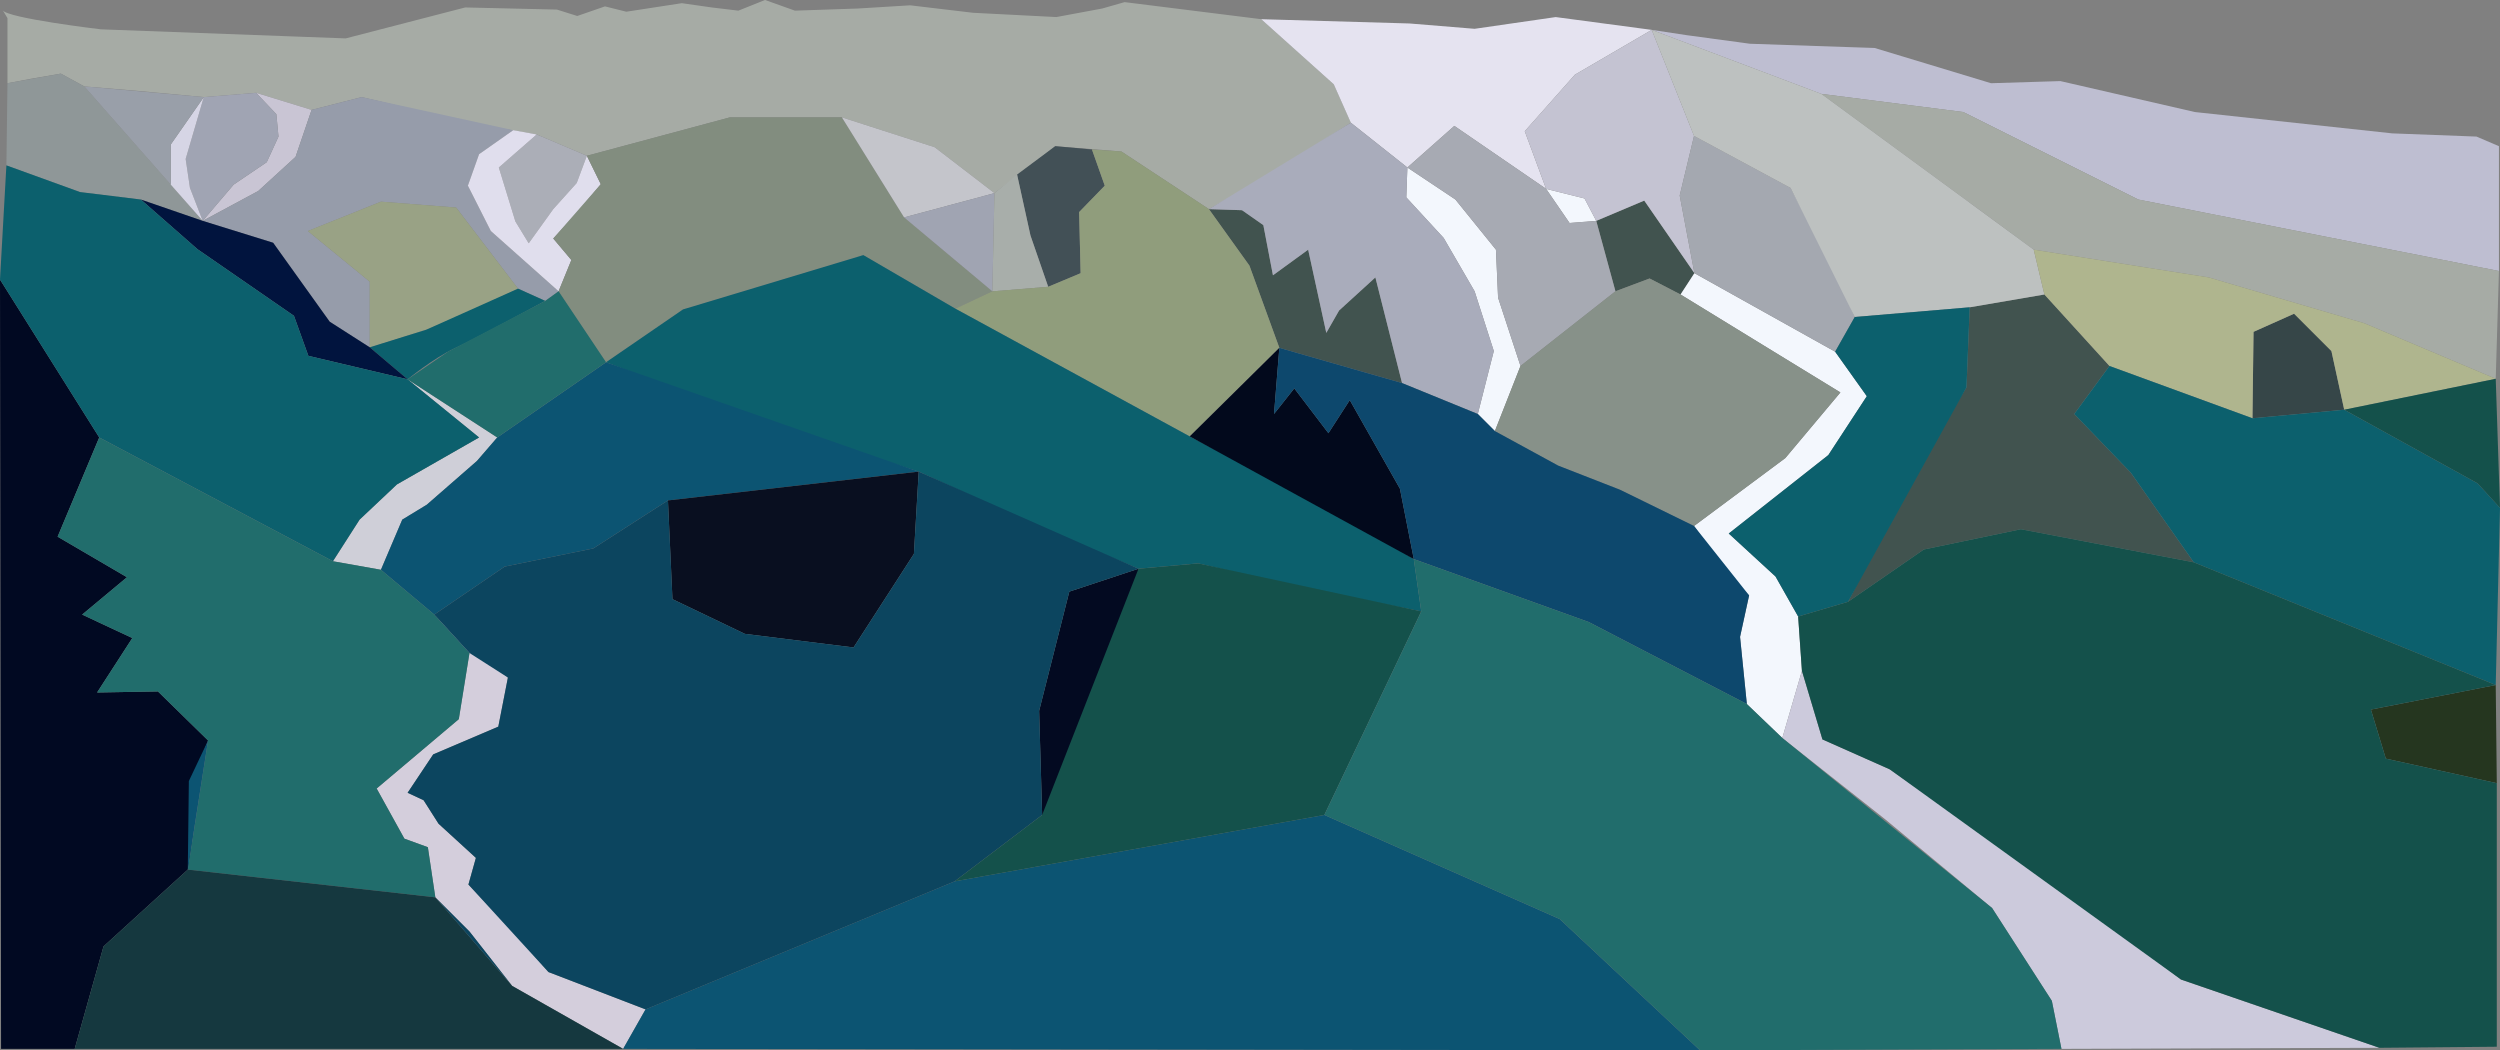 <?xml version="1.0" encoding="UTF-8" standalone="no"?>
<!-- Created with Inkscape (http://www.inkscape.org/) -->

<svg
   width="367.742mm"
   height="154.503mm"
   viewBox="0 0 367.742 154.503"
   version="1.1"
   id="svg5"
   inkscape:version="1.1 (c68e22c387, 2021-05-23)"
   sodipodi:docname="hills.svg"
   xmlns:inkscape="http://www.inkscape.org/namespaces/inkscape"
   xmlns:sodipodi="http://sodipodi.sourceforge.net/DTD/sodipodi-0.dtd"
   xmlns="http://www.w3.org/2000/svg"
   xmlns:svg="http://www.w3.org/2000/svg">
  <rect x="0" y="0" width="367.742" height="154.503" fill="#808080" stroke="none"/>
  <sodipodi:namedview
     id="namedview7"
     pagecolor="#ffffff"
     bordercolor="#666666"
     borderopacity="1.0"
     inkscape:pageshadow="2"
     inkscape:pageopacity="0.0"
     inkscape:pagecheckerboard="0"
     inkscape:document-units="mm"
     showgrid="false"
     inkscape:zoom="0.66635802"
     inkscape:cx="758.60121"
     inkscape:cy="449.45809"
     inkscape:window-width="1920"
     inkscape:window-height="1017"
     inkscape:window-x="1912"
     inkscape:window-y="-8"
     inkscape:window-maximized="1"
     inkscape:current-layer="layer1" />
  <defs
     id="defs2" />
  <g
     inkscape:label="Layer 1"
     inkscape:groupmode="layer"
     id="layer1"
     transform="translate(95.724,-29.955)">
    <g
       id="g236871"
       style="display:inline"
       transform="translate(-97.137,-127.627)">
      <path
         style="display:inline;fill:#a6aba5;fill-opacity:1;stroke:none;stroke-width:0.265px;stroke-linecap:butt;stroke-linejoin:miter;stroke-opacity:1"
         d="m 1.805,159.072 c 0.549,1.177 14.44,2.825 14.44,2.825 l 27.545,1.02 8.475,0.314 17.579,-4.552 13.498,0.314 2.982,0.942 4.081,-1.413 3.139,0.785 8.162,-1.256 4.395,0.628 3.924,0.471 3.924,-1.57 4.395,1.57 9.26,-0.314 7.691,-0.471 9.26,1.099 12.242,0.628 6.749,-1.256 3.296,-0.942 20.09,2.511 10.673,9.574 2.511,5.65 -12.556,8.005 -8.319,4.709 -12.87,-8.476 -9.731,-0.785 -8.946,6.906 -8.789,-6.749 -13.655,-4.395 h -16.48 l -21.032,5.65 -7.377,-3.139 -9.26,-1.57 -16.48,-3.924 -7.377,1.883 -8.162,-2.511 -7.691,0.628 -10.045,-0.942 -7.534,-0.628 -3.453,-1.883 -4.552,0.785 -3.296,0.628 v -9.574"
         id="path236751" />
      <path
         style="display:inline;fill:#8f9798;fill-opacity:1;stroke:none;stroke-width:0.265px;stroke-linecap:butt;stroke-linejoin:miter;stroke-opacity:1"
         d="m 13.812,170.295 17.422,19.776 -9.103,-3.139 -8.946,-1.099 -10.83,-3.924 0.157,-12.085 7.848,-1.413 z"
         id="path236753" />
      <path
         style="display:inline;fill:#c9c5d4;fill-opacity:1;stroke:none;stroke-width:0.265px;stroke-linecap:butt;stroke-linejoin:miter;stroke-opacity:1"
         d="m 31.234,190.071 4.552,-5.336 4.866,-3.296 1.726,-3.767 -0.314,-3.296 -2.982,-3.139 8.162,2.511 -2.354,6.906 -5.493,5.023 z"
         id="path236755" />
      <path
         style="display:inline;fill:#a0a4b3;fill-opacity:1;stroke:none;stroke-width:0.265px;stroke-linecap:butt;stroke-linejoin:miter;stroke-opacity:1"
         d="m 31.234,190.071 4.552,-5.336 4.866,-3.296 1.726,-3.767 -0.314,-3.296 -2.982,-3.139 -7.691,0.628 -2.668,9.103 0.628,4.238 z"
         id="path236757" />
      <path
         style="display:inline;fill:#d6d5e5;fill-opacity:1;stroke:none;stroke-width:0.265px;stroke-linecap:butt;stroke-linejoin:miter;stroke-opacity:1"
         d="m 31.234,190.071 -4.709,-5.336 v -5.886 l 4.866,-6.984 -2.668,9.103 0.628,4.238 1.883,4.866"
         id="path236759" />
      <path
         style="display:inline;fill:#999fa9;fill-opacity:1;stroke:none;stroke-width:0.265px;stroke-linecap:butt;stroke-linejoin:miter;stroke-opacity:1"
         d="m 26.525,184.734 v -5.886 l 4.866,-6.984 -17.579,-1.57 12.713,14.44"
         id="path236761" />
      <path
         style="display:inline;fill:#969caa;fill-opacity:1;stroke:none;stroke-width:0.265px;stroke-linecap:butt;stroke-linejoin:miter;stroke-opacity:1"
         d="m 31.234,190.071 10.359,3.218 8.319,11.615 5.886,3.767 v -9.653 l -9.103,-7.455 10.751,-4.316 11.065,0.863 9.103,11.928 4.002,1.805 1.962,-1.413 -9.967,-8.868 -3.375,-6.671 1.648,-4.63 5.023,-3.531 -22.287,-4.866 -7.377,1.883 -2.354,6.906 -5.493,5.023 -8.162,4.395"
         id="path236763" />
      <path
         style="display:inline;fill:#99a285;fill-opacity:1;stroke:none;stroke-width:0.265px;stroke-linecap:butt;stroke-linejoin:miter;stroke-opacity:1"
         d="m 46.694,191.562 10.751,-4.316 11.065,0.863 9.103,11.928 -7.455,3.531 -6.043,2.511 -8.319,2.59 v -9.653 l -9.103,-7.455"
         id="path236765" />
      <path
         style="display:inline;fill:#0c606d;fill-opacity:1;stroke:none;stroke-width:0.265px;stroke-linecap:butt;stroke-linejoin:miter;stroke-opacity:1"
         d="m 55.797,208.67 5.572,4.709 c 0,0 3.845,-3.139 6.906,-4.552 3.061,-1.413 13.341,-6.984 13.341,-6.984 l -4.002,-1.805 -13.498,6.043 -8.319,2.59"
         id="path236767" />
      <path
         style="display:inline;fill:#01143e;fill-opacity:1;stroke:none;stroke-width:0.265px;stroke-linecap:butt;stroke-linejoin:miter;stroke-opacity:1"
         d="m 22.13,186.932 8.319,7.298 14.204,9.81 2.119,5.886 14.597,3.453 -5.572,-4.709 -5.886,-3.767 -8.319,-11.615 -10.359,-3.218 -9.103,-3.139"
         id="path236769" />
      <path
         style="display:inline;fill:#abaeb7;fill-opacity:1;stroke:none;stroke-width:0.265px;stroke-linecap:butt;stroke-linejoin:miter;stroke-opacity:1"
         d="m 80.36,177.358 -5.572,4.866 2.433,7.926 1.962,3.218 3.61,-5.023 3.453,-3.845 1.491,-4.002 -7.377,-3.139"
         id="path236771" />
      <path
         style="display:inline;fill:#e0deed;fill-opacity:1;stroke:none;stroke-width:0.265px;stroke-linecap:butt;stroke-linejoin:miter;stroke-opacity:1"
         d="m 80.36,177.358 -3.453,-0.628 -5.023,3.531 -1.648,4.63 3.375,6.671 9.967,8.868 1.879,-4.6 -2.664,-3.163 3.385,-3.662 3.607,-4.328 -2.048,-4.179 -1.491,4.002 -3.453,3.845 -3.61,5.023 -1.962,-3.218 -2.433,-7.926 5.572,-4.866"
         id="path236773" />
      <path
         style="display:inline;fill:#828d7f;fill-opacity:1;stroke:none;stroke-width:0.265px;stroke-linecap:butt;stroke-linejoin:miter;stroke-opacity:1"
         d="m 125.249,174.846 9.151,14.713 12.985,10.876 -5.438,2.553 -13.54,-7.88 -26.525,7.991 -11.32,7.769 -6.984,-10.438 1.879,-4.6 -2.664,-3.163 6.992,-7.991 -2.048,-4.179 21.032,-5.65 h 16.48"
         id="path236775" />
      <path
         style="display:inline;fill:#c4c5cb;fill-opacity:1;stroke:none;stroke-width:0.265px;stroke-linecap:butt;stroke-linejoin:miter;stroke-opacity:1"
         d="m 147.693,185.99 -13.293,3.569 -9.151,-14.713 13.655,4.395 8.789,6.749"
         id="path236777" />
      <path
         style="display:inline;fill:#a0a4b2;fill-opacity:1;stroke:none;stroke-width:0.265px;stroke-linecap:butt;stroke-linejoin:miter;stroke-opacity:1"
         d="m 134.4,189.559 12.985,10.876 0.308,-14.445 -13.293,3.569"
         id="path236779" />
      <path
         style="display:inline;fill:#425056;fill-opacity:1;stroke:none;stroke-width:0.265px;stroke-linecap:butt;stroke-linejoin:miter;stroke-opacity:1"
         d="m 155.598,199.769 4.772,-1.998 -0.222,-8.99 3.773,-3.884 -1.887,-5.327 -5.395,-0.486 -5.62,4.177 1.97,8.962 z"
         id="path236781" />
      <path
         style="display:inline;fill:#a8aeaa;fill-opacity:1;stroke:none;stroke-width:0.265px;stroke-linecap:butt;stroke-linejoin:miter;stroke-opacity:1"
         d="m 147.385,200.435 8.213,-0.666 -2.608,-7.547 -1.97,-8.962 -3.327,2.729 -0.308,14.445"
         id="path236783" />
      <path
         style="display:inline;fill:#e5e3f0;fill-opacity:1;stroke:none;stroke-width:0.265px;stroke-linecap:butt;stroke-linejoin:miter;stroke-opacity:1"
         d="m 186.932,160.407 21.817,0.628 9.574,0.785 11.928,-1.726 14.126,1.883 -11.301,6.592 -7.377,8.319 3.139,8.475 -13.498,-9.26 -6.906,6.121 -8.319,-6.592 -2.511,-5.65 -10.673,-9.574"
         id="path236785" />
      <path
         style="display:inline;fill:#bebed1;fill-opacity:1;stroke:none;stroke-width:0.265px;stroke-linecap:butt;stroke-linejoin:miter;stroke-opacity:1"
         d="m 244.377,161.976 5.179,0.785 9.26,1.256 18.364,0.628 17.108,5.179 10.202,-0.314 19.776,4.552 29.036,3.139 12.399,0.471 3.296,1.413 v 18.364 l -53.05,-10.516 -25.74,-12.87 -20.875,-2.668 -24.956,-9.417"
         id="path236787" />
      <path
         style="display:inline;fill:#a6aba5;fill-opacity:1;stroke:none;stroke-width:0.265px;stroke-linecap:butt;stroke-linejoin:miter;stroke-opacity:1"
         d="m 368.998,197.448 -0.471,15.852 -19.305,-8.162 -22.915,-6.749 -25.74,-4.081 -31.234,-22.915 20.875,2.668 25.74,12.87 z"
         id="path236789" />
      <path
         style="display:inline;fill:#364648;fill-opacity:1;stroke:none;stroke-width:0.265px;stroke-linecap:butt;stroke-linejoin:miter;stroke-opacity:1"
         d="m 332.742,219.107 13.498,-1.256 -1.883,-8.632 -5.493,-5.493 -5.964,2.668 z"
         id="path236791" />
      <path
         style="display:inline;fill:#41534f;fill-opacity:1;stroke:none;stroke-width:0.265px;stroke-linecap:butt;stroke-linejoin:miter;stroke-opacity:1"
         d="m 324.109,240.296 -9.26,-13.184 -8.319,-8.632 5.179,-7.063 -9.574,-10.516 -10.987,1.883 -0.471,11.772 -8.005,13.027 -9.417,18.521 11.144,-7.691 14.283,-2.982 z"
         id="path236793" />
      <path
         style="display:inline;fill:#41534f;fill-opacity:1;stroke:none;stroke-width:0.265px;stroke-linecap:butt;stroke-linejoin:miter;stroke-opacity:1"
         d="m 239.04,200.43 5.023,-1.883 4.552,2.354 2.04,-3.139 -7.377,-10.673 -7.063,2.982 z"
         id="path236795" />
      <path
         style="display:inline;fill:#41534f;fill-opacity:1;stroke:none;stroke-width:0.265px;stroke-linecap:butt;stroke-linejoin:miter;stroke-opacity:1"
         d="m 179.241,188.344 5.964,8.319 4.395,12.085 18.05,5.179 -3.924,-15.538 -5.336,4.866 -1.883,3.296 -2.668,-12.242 -5.179,3.767 -1.413,-7.377 -3.139,-2.197 z"
         id="path236797" />
      <path
         style="display:inline;fill:#f3f7fd;fill-opacity:1;stroke:none;stroke-width:0.265px;stroke-linecap:butt;stroke-linejoin:miter;stroke-opacity:1"
         d="m 208.434,182.223 -0.157,4.395 5.493,5.964 4.552,7.848 2.825,8.789 -2.354,9.26 2.511,2.511 3.767,-9.574 -3.296,-10.045 -0.314,-7.063 -5.964,-7.377 z"
         id="path236799" />
      <path
         style="display:inline;fill:#f3f7fd;fill-opacity:1;stroke:none;stroke-width:0.265px;stroke-linecap:butt;stroke-linejoin:miter;stroke-opacity:1"
         d="m 228.838,185.362 3.453,5.023 3.924,-0.314 -1.726,-3.296 -5.65,-1.413"
         id="path236801" />
      <path
         style="display:inline;fill:#f3f7fd;fill-opacity:1;stroke:none;stroke-width:0.265px;stroke-linecap:butt;stroke-linejoin:miter;stroke-opacity:1"
         d="m 248.614,200.901 12.084,7.414 11.431,6.992 -8.102,9.656 -13.429,9.988 5.216,7.436 2.886,2.775 -1.332,6.104 0.999,9.877 5.216,4.994 2.886,-9.877 -0.555,-7.991 -3.329,-5.882 -6.881,-6.326 14.65,-11.542 5.66,-8.657 -4.661,-6.548 -20.698,-11.552 z"
         id="path236803" />
      <path
         style="display:inline;fill:#c4c3d2;fill-opacity:1;stroke:none;stroke-width:0.265px;stroke-linecap:butt;stroke-linejoin:miter;stroke-opacity:1"
         d="m 228.838,185.362 5.65,1.413 1.726,3.296 7.063,-2.982 7.377,10.673 -2.164,-11.421 2.109,-8.768 -6.223,-15.597 -11.301,6.592 -7.377,8.319 z"
         id="path236805" />
      <path
         style="display:inline;fill:#a4a8b0;fill-opacity:1;stroke:none;stroke-width:0.265px;stroke-linecap:butt;stroke-linejoin:miter;stroke-opacity:1"
         d="m 250.599,177.573 14.206,7.658 6.326,11.986 3.108,6.992 -2.886,5.105 -20.698,-11.552 -2.164,-11.421 2.109,-8.768"
         id="path236807" />
      <path
         style="display:inline;fill:#bdc1c0;fill-opacity:1;stroke:none;stroke-width:0.265px;stroke-linecap:butt;stroke-linejoin:miter;stroke-opacity:1"
         d="m 274.239,204.209 16.91,-1.425 10.987,-1.883 -1.57,-6.592 -31.234,-22.915 -24.956,-9.417 6.223,15.597 14.206,7.658 z"
         id="path236809" />
      <path
         style="display:inline;fill:#a7aab3;fill-opacity:1;stroke:none;stroke-width:0.265px;stroke-linecap:butt;stroke-linejoin:miter;stroke-opacity:1"
         d="m 239.04,200.43 -13.969,10.987 -3.296,-10.045 -0.314,-7.063 -5.964,-7.377 -7.063,-4.709 6.906,-6.121 13.498,9.26 3.453,5.023 3.924,-0.314 z"
         id="path236811" />
      <path
         style="display:inline;fill:#a9acbb;fill-opacity:1;stroke:none;stroke-width:0.265px;stroke-linecap:butt;stroke-linejoin:miter;stroke-opacity:1"
         d="m 218.793,218.479 -11.144,-4.552 -3.924,-15.538 -5.336,4.866 -1.883,3.296 -2.668,-12.242 -5.179,3.767 -1.413,-7.377 -3.139,-2.197 -4.866,-0.157 20.875,-12.713 8.319,6.592 -0.157,4.395 5.493,5.964 4.552,7.848 2.825,8.789 -2.354,9.26"
         id="path236813" />
      <path
         style="display:inline;fill:#879189;fill-opacity:1;stroke:none;stroke-width:0.265px;stroke-linecap:butt;stroke-linejoin:miter;stroke-opacity:1"
         d="m 250.599,234.951 -10.876,-5.327 -9.101,-3.551 -9.318,-5.082 3.767,-9.574 13.969,-10.987 5.023,-1.883 4.552,2.354 23.516,14.406 -8.102,9.656 -13.429,9.988"
         id="path236815" />
      <path
         style="display:inline;fill:#0c606d;fill-opacity:1;stroke:none;stroke-width:0.265px;stroke-linecap:butt;stroke-linejoin:miter;stroke-opacity:1"
         d="m 273.256,246.103 -7.341,2.166 -3.329,-5.882 -6.881,-6.326 14.65,-11.542 5.66,-8.657 -4.661,-6.548 2.886,-5.105 16.91,-1.425 -0.471,11.772 -17.422,31.548"
         id="path236817" />
      <path
         style="display:inline;fill:#909d7c;fill-opacity:1;stroke:none;stroke-width:0.265px;stroke-linecap:butt;stroke-linejoin:miter;stroke-opacity:1"
         d="m 189.6,208.748 -13.184,13.027 -34.469,-18.788 5.438,-2.553 8.213,-0.666 4.772,-1.998 -0.222,-8.99 3.773,-3.884 -1.887,-5.327 4.336,0.298 12.87,8.476 5.964,8.319 4.395,12.085"
         id="path236819" />
      <path
         style="display:inline;fill:#0c606d;fill-opacity:1;stroke:none;stroke-width:0.265px;stroke-linecap:butt;stroke-linejoin:miter;stroke-opacity:1"
         d="m 90.562,210.868 22.758,8.71 23.229,7.377 19.933,9.103 12.399,5.179 8.789,-0.785 14.44,3.453 18.364,3.61 -1.099,-7.691 c 0,0 -9.731,-6.121 -10.83,-6.592 -1.099,-0.471 -22.13,-11.458 -22.13,-11.458 l -34.469,-18.788 -13.54,-7.88 -26.525,7.991 -11.32,7.769"
         id="path236821" />
      <path
         style="display:inline;fill:#02091c;fill-opacity:1;stroke:none;stroke-width:0.265px;stroke-linecap:butt;stroke-linejoin:miter;stroke-opacity:1"
         d="m 176.416,221.775 13.184,-13.027 -0.785,9.731 2.982,-3.767 5.023,6.592 3.139,-4.866 7.377,13.027 2.04,10.359 -32.96,-18.05"
         id="path236823" />
      <path
         style="display:inline;fill:#0d486d;fill-opacity:1;stroke:none;stroke-width:0.265px;stroke-linecap:butt;stroke-linejoin:miter;stroke-opacity:1"
         d="m 189.6,208.748 -0.785,9.731 2.982,-3.767 5.023,6.592 3.139,-4.866 7.377,13.027 2.04,10.359 25.74,9.26 23.252,12.058 -0.999,-9.877 1.332,-6.104 -8.102,-10.21 -10.876,-5.327 -9.101,-3.551 -9.318,-5.082 -2.511,-2.511 -11.144,-4.552 -18.05,-5.179"
         id="path236825" />
      <path
         style="display:inline;fill:#afb58e;fill-opacity:1;stroke:none;stroke-width:0.265px;stroke-linecap:butt;stroke-linejoin:miter;stroke-opacity:1"
         d="m 311.71,211.416 21.032,7.691 0.157,-12.713 5.964,-2.668 5.493,5.493 1.883,8.632 22.287,-4.552 -19.305,-8.162 -22.915,-6.749 -25.74,-4.081 1.57,6.592 9.574,10.516"
         id="path236827" />
      <path
         style="display:inline;fill:#0c606d;fill-opacity:1;stroke:none;stroke-width:0.265px;stroke-linecap:butt;stroke-linejoin:miter;stroke-opacity:1"
         d="m 346.24,217.852 19.619,10.83 3.296,3.61 -0.628,26.054 -44.418,-18.05 -9.26,-13.184 -8.319,-8.632 5.179,-7.063 21.032,7.691 13.498,-1.256"
         id="path236829" />
      <path
         style="display:inline;fill:#14514b;fill-opacity:1;stroke:none;stroke-width:0.265px;stroke-linecap:butt;stroke-linejoin:miter;stroke-opacity:1"
         d="m 368.527,213.3 0.628,18.991 -3.296,-3.61 -19.619,-10.83 22.287,-4.552"
         id="path236831" />
      <path
         style="display:inline;fill:#cccadc;fill-opacity:1;stroke:none;stroke-width:0.265px;stroke-linecap:butt;stroke-linejoin:miter;stroke-opacity:1"
         d="m 263.584,266.137 15.165,11.985 15.695,13.027 8.789,13.655 1.413,7.063 46.772,-0.157 -29.193,-10.045 -13.812,-10.516 -14.911,-10.673 -14.126,-9.731 -9.888,-4.395 -3.019,-10.091 z"
         id="path236833" />
      <path
         style="display:inline;fill:#25361f;fill-opacity:1;stroke:none;stroke-width:0.265px;stroke-linecap:butt;stroke-linejoin:miter;stroke-opacity:1"
         d="m 368.527,258.346 0.157,14.44 -16.323,-3.61 -2.197,-7.22 z"
         id="path236835" />
      <path
         style="display:inline;fill:#14514b;fill-opacity:1;stroke:none;stroke-width:0.265px;stroke-linecap:butt;stroke-linejoin:miter;stroke-opacity:1"
         d="m 368.527,258.346 -18.364,3.61 2.197,7.22 16.323,3.61 v 38.768 l -17.265,0.157 -29.193,-10.045 -42.848,-30.92 -9.888,-4.395 -3.019,-10.091 -0.555,-7.991 7.341,-2.166 11.144,-7.691 14.283,-2.982 25.426,4.866 44.418,18.05"
         id="path236837" />
      <path
         style="display:inline;fill:#010922;fill-opacity:1;stroke:none;stroke-width:0.265px;stroke-linecap:butt;stroke-linejoin:miter;stroke-opacity:1"
         d="m 1.413,198.703 14.597,23.229 -6.121,14.597 10.202,5.964 -6.592,5.493 7.377,3.453 -5.179,8.005 8.946,-0.157 7.377,7.22 c 0,0 -2.354,5.807 -1.726,6.121 0.628,0.314 -1.256,12.87 -1.256,12.87 l -12.399,11.301 -4.238,15.068 H 1.57 Z"
         id="path236839" />
      <path
         style="display:inline;fill:#cfcfd8;fill-opacity:1;stroke:none;stroke-width:0.265px;stroke-linecap:butt;stroke-linejoin:miter;stroke-opacity:1"
         d="m 61.369,213.378 10.516,8.554 -12.085,6.906 -5.493,5.179 -3.924,6.121 7.063,1.256 3.139,-7.377 3.61,-2.197 7.377,-6.435 2.982,-3.453 -13.184,-8.554"
         id="path236841" />
      <path
         style="display:inline;fill:#d4cedc;fill-opacity:1;stroke:none;stroke-width:0.265px;stroke-linecap:butt;stroke-linejoin:miter;stroke-opacity:1"
         d="m 65.293,247.987 5.179,5.65 -1.57,9.731 -12.085,10.202 4.081,7.377 3.453,1.256 1.099,7.377 5.023,5.023 6.278,8.005 16.323,9.26 3.296,-5.807 -14.283,-5.493 -5.336,-6.121 -6.435,-6.749 1.099,-3.924 -5.493,-5.023 -2.197,-3.453 -2.354,-1.099 3.767,-5.65 9.574,-4.081 1.413,-7.22 z"
         id="path236843" />
      <path
         style="display:inline;fill:#0c606d;fill-opacity:1;stroke:none;stroke-width:0.265px;stroke-linecap:butt;stroke-linejoin:miter;stroke-opacity:1"
         d="M 50.382,240.139 16.009,221.932 1.413,198.703 2.354,181.909 l 10.83,3.924 8.946,1.099 8.319,7.298 14.204,9.81 2.119,5.886 14.597,3.453 10.516,8.554 -12.085,6.906 -5.493,5.179 -3.924,6.121"
         id="path236845" />
      <path
         style="display:inline;fill:#0c5472;fill-opacity:1;stroke:none;stroke-width:0.265px;stroke-linecap:butt;stroke-linejoin:miter;stroke-opacity:1"
         d="m 57.445,241.395 7.848,6.592 10.359,-7.063 13.027,-2.668 10.987,-7.063 36.884,-4.238 -45.988,-16.087 -16.009,11.065 -2.982,3.453 -7.377,6.435 -3.61,2.197 -3.139,7.377"
         id="path236847" />
      <path
         style="display:inline;fill:#216d6c;fill-opacity:1;stroke:none;stroke-width:0.265px;stroke-linecap:butt;stroke-linejoin:miter;stroke-opacity:1"
         d="m 74.553,221.932 16.009,-11.065 -6.984,-10.438 -1.962,1.413 -14.283,7.455 -5.964,4.081 z"
         id="path236849" />
      <path
         style="display:inline;fill:#090f20;fill-opacity:1;stroke:none;stroke-width:0.265px;stroke-linecap:butt;stroke-linejoin:miter;stroke-opacity:1"
         d="m 99.666,231.193 0.663,14.524 10.654,5.105 15.982,1.998 8.879,-13.762 0.707,-12.102 -36.884,4.238"
         id="path236851" />
      <path
         style="display:inline;fill:#030a21;fill-opacity:1;stroke:none;stroke-width:0.265px;stroke-linecap:butt;stroke-linejoin:miter;stroke-opacity:1"
         d="m 168.882,241.238 -10.176,3.369 -4.439,17.535 0.444,15.316 c 0,0 17.535,2.664 16.869,1.332 -0.666,-1.332 -2.698,-37.551 -2.698,-37.551"
         id="path236853" />
      <path
         style="display:inline;fill:#216d6c;fill-opacity:1;stroke:none;stroke-width:0.265px;stroke-linecap:butt;stroke-linejoin:miter;stroke-opacity:1"
         d="m 16.009,221.932 34.373,18.207 7.063,1.256 7.848,6.592 5.179,5.65 -1.57,9.731 v 0 l -12.085,10.202 4.081,7.377 3.453,1.256 1.099,7.377 -36.413,-4.081 2.982,-18.991 -7.377,-7.22 -8.946,0.157 5.179,-8.005 -7.377,-3.453 6.592,-5.493 -10.202,-5.964 6.121,-14.597"
         id="path236855" />
      <path
         style="display:inline;fill:#15383f;fill-opacity:1;stroke:none;stroke-width:0.265px;stroke-linecap:butt;stroke-linejoin:miter;stroke-opacity:1"
         d="m 93.073,311.867 h -80.674 v 0 l 4.238,-15.068 12.399,-11.301 36.413,4.081 11.301,13.027 z"
         id="path236857" />
      <path
         style="display:inline;fill:#0c5472;fill-opacity:1;stroke:none;stroke-width:0.265px;stroke-linecap:butt;stroke-linejoin:miter;stroke-opacity:1"
         d="m 93.073,311.867 158.414,0.217 -20.643,-19.311 -34.627,-15.316 -54.382,9.767 -45.467,18.836 z"
         id="path236859" />
      <path
         style="display:inline;fill:#0c455f;fill-opacity:1;stroke:none;stroke-width:0.265px;stroke-linecap:butt;stroke-linejoin:miter;stroke-opacity:1"
         d="m 136.55,226.955 32.332,14.283 -10.176,3.369 -4.439,17.535 0.444,15.316 -12.874,9.767 -45.467,18.836 -14.283,-5.493 -11.772,-12.87 1.099,-3.924 -5.493,-5.023 -2.197,-3.453 -2.354,-1.099 3.767,-5.65 9.574,-4.081 1.413,-7.22 -5.65,-3.61 -5.179,-5.65 10.359,-7.063 13.027,-2.668 10.987,-7.063 0.663,14.524 10.654,5.105 15.982,1.998 8.879,-13.762 0.707,-12.102"
         id="path236861" />
      <path
         style="display:inline;fill:#14514b;fill-opacity:1;stroke:none;stroke-width:0.265px;stroke-linecap:butt;stroke-linejoin:miter;stroke-opacity:1"
         d="m 210.475,247.516 -14.257,29.942 -54.382,9.767 12.874,-9.767 14.172,-36.22 8.789,-0.785 z"
         id="path236863" />
      <path
         style="display:inline;fill:#216d6c;fill-opacity:1;stroke:none;stroke-width:0.265px;stroke-linecap:butt;stroke-linejoin:miter;stroke-opacity:1"
         d="m 251.487,312.084 53.16,-0.217 -1.413,-7.063 -8.789,-13.655 -30.86,-25.012 -5.216,-4.994 -23.252,-12.058 -25.74,-9.26 1.099,7.691 -14.257,29.942 34.627,15.316 z"
         id="path236865" />
      <path
         style="display:inline;fill:#0c455f;fill-opacity:1;stroke:none;stroke-width:0.265px;stroke-linecap:butt;stroke-linejoin:miter;stroke-opacity:1"
         d="m 76.75,302.606 -6.278,-8.005 -5.023,-5.023 11.301,13.027"
         id="path236867" />
      <path
         style="display:inline;fill:#0c5472;fill-opacity:1;stroke:none;stroke-width:0.265px;stroke-linecap:butt;stroke-linejoin:miter;stroke-opacity:1"
         d="m 29.036,285.499 0.157,-13.027 2.825,-5.964 -2.982,18.991"
         id="path236869" />
    </g>
  </g>
</svg>
